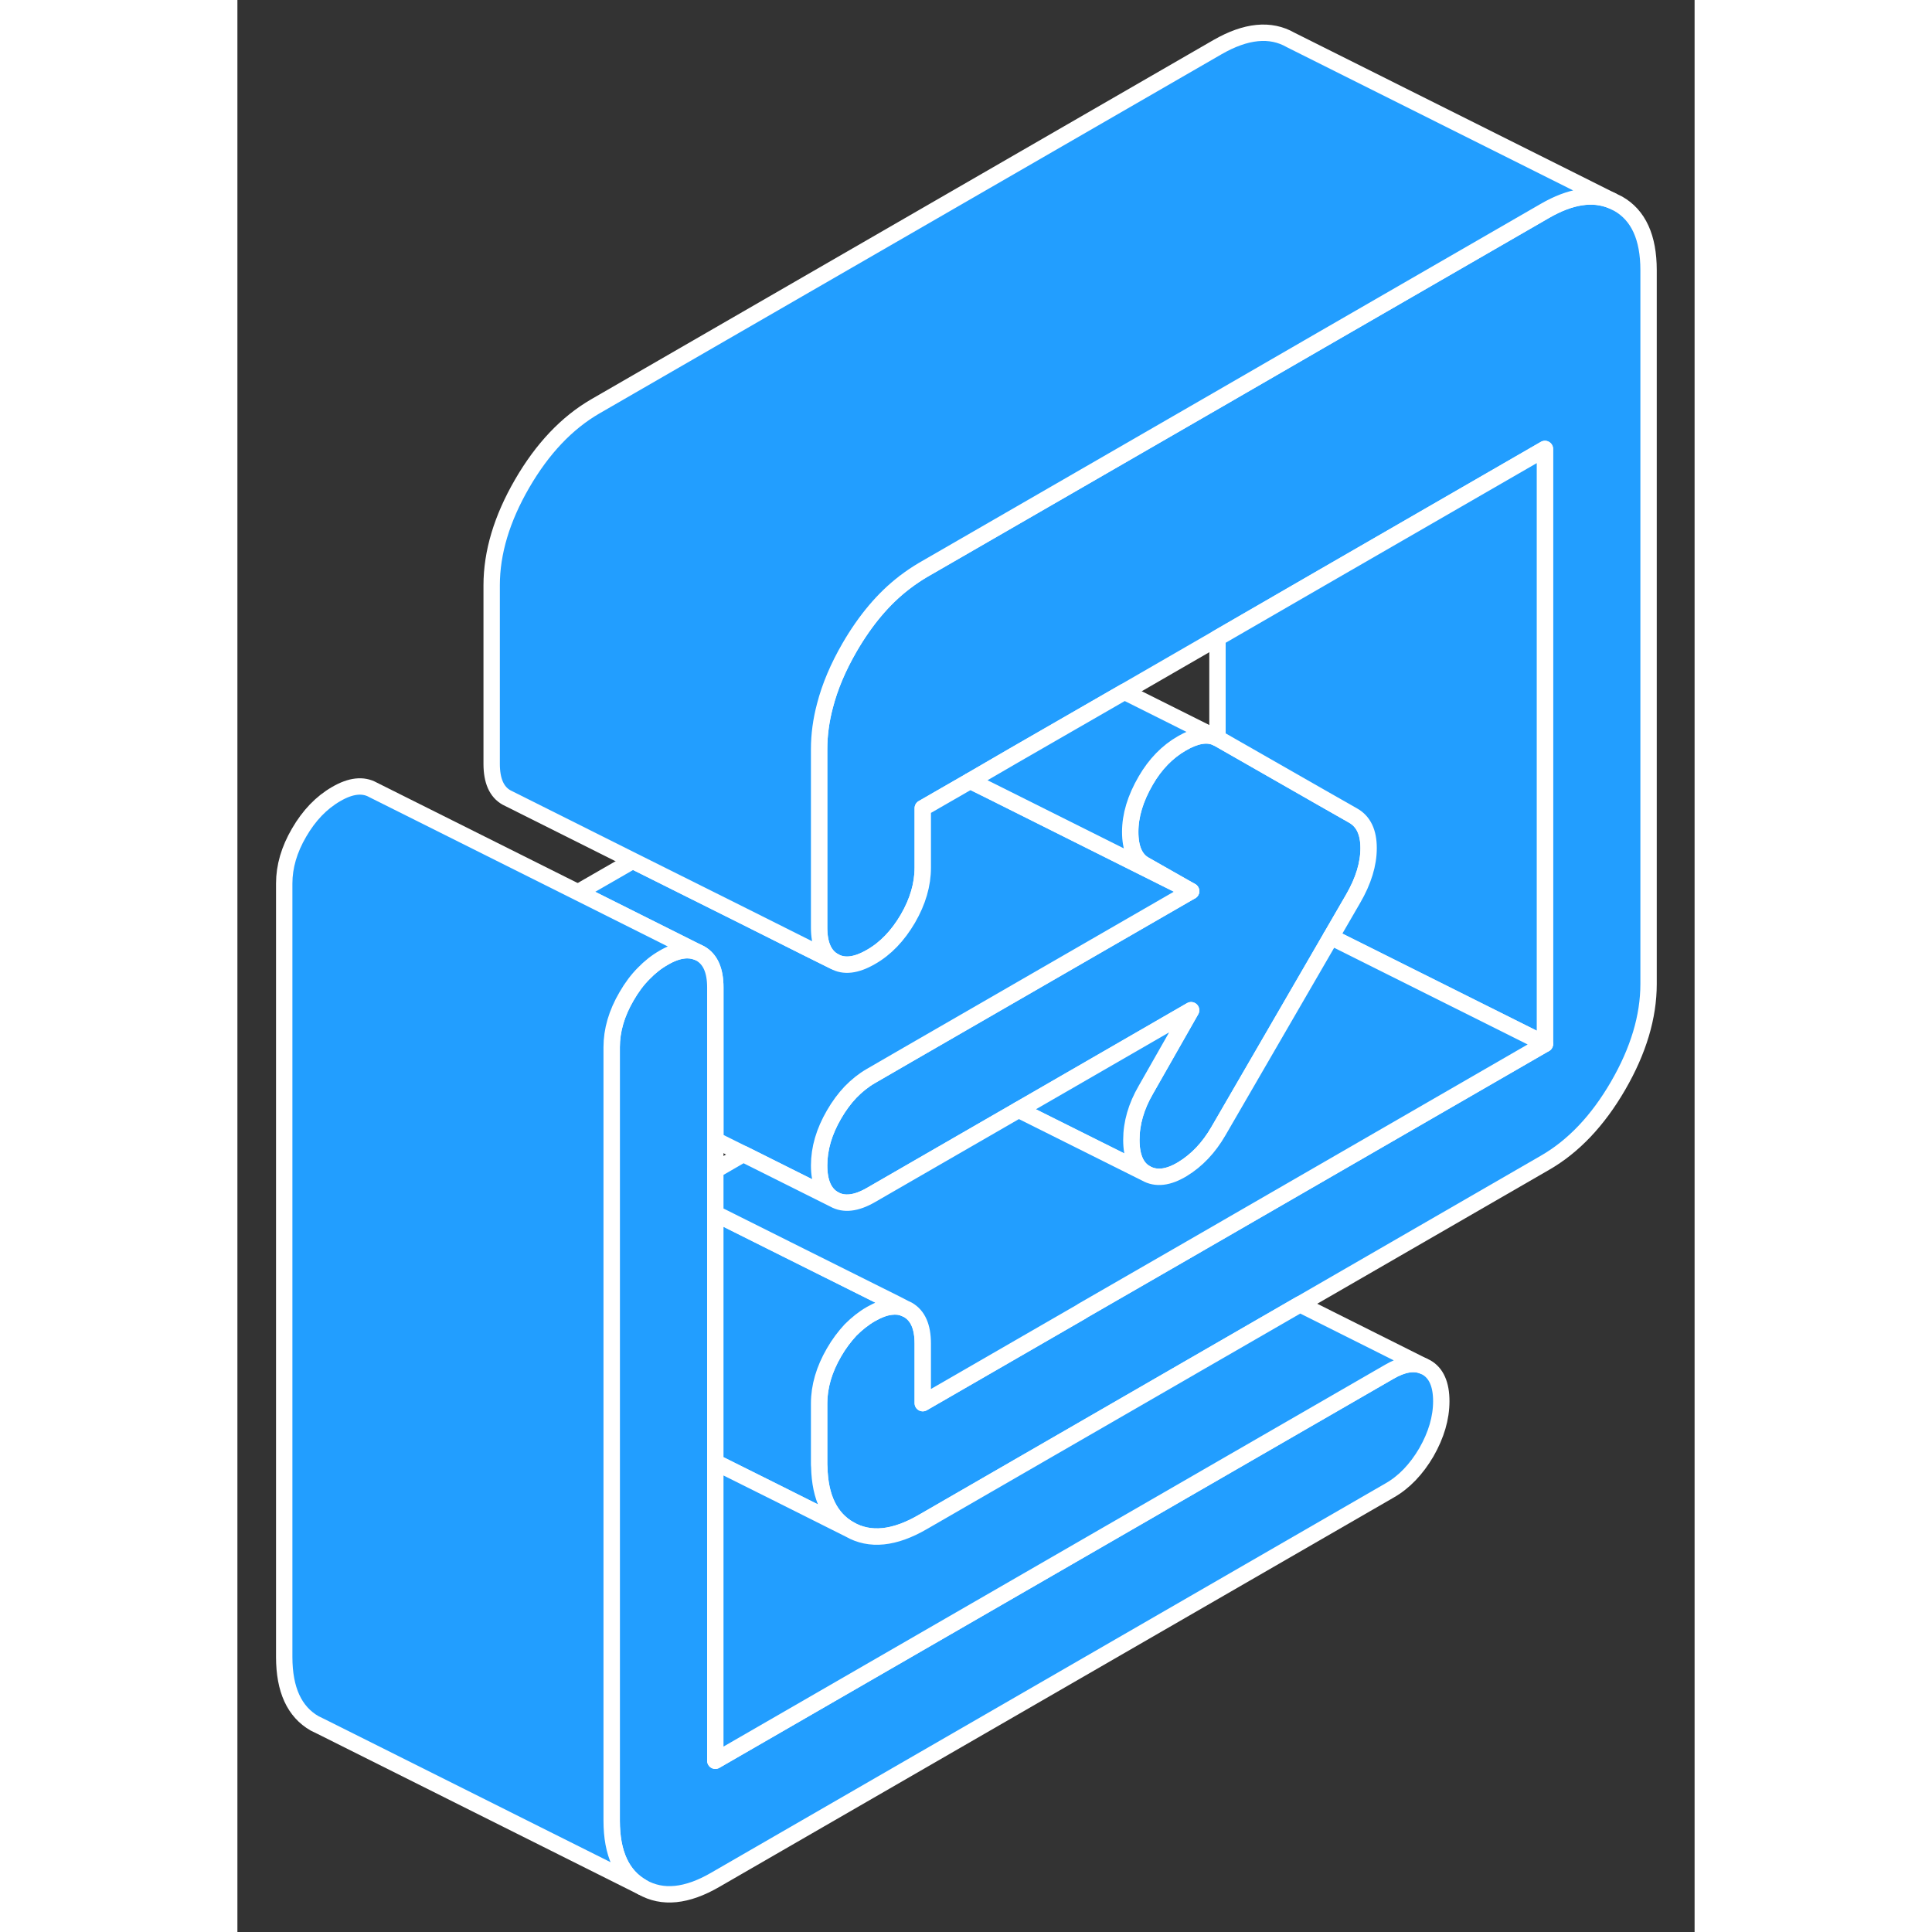 <svg width="48" height="48" viewBox="0 0 89 118" fill="#229EFF" xmlns="http://www.w3.org/2000/svg" stroke-width="1px" stroke-linecap="round" stroke-linejoin="round"><rect x="0" y="0" width="89" height="118" fill="#333333" stroke="none"/><path d="M86.189 16.5V60.1C86.189 62.1 85.569 64.17 84.329 66.31C83.089 68.45 81.599 70.02 79.859 71.02L64.899 79.66L41.859 92.96C40.119 93.97 38.629 94.12 37.389 93.41C36.199 92.73 35.579 91.46 35.539 89.6C35.529 89.52 35.529 89.43 35.529 89.35V85.72C35.529 84.69 35.829 83.65 36.439 82.6C36.739 82.08 37.079 81.63 37.449 81.23C37.829 80.85 38.239 80.52 38.689 80.26C39.129 80.01 39.539 79.85 39.909 79.81C40.219 79.77 40.499 79.8 40.759 79.91L40.949 80C41.559 80.35 41.859 81.03 41.859 82.06V85.7L51.579 80.09C51.579 80.09 51.589 80.09 51.599 80.07L58.159 76.29L79.859 63.76V27.42L66.189 35.31L59.859 38.97L54.179 42.25L47.409 46.15L44.759 47.69L41.859 49.36V52.99C41.859 54.02 41.559 55.06 40.949 56.11C40.339 57.15 39.589 57.94 38.689 58.45C37.789 58.97 37.039 59.06 36.439 58.71C35.829 58.37 35.529 57.68 35.529 56.65V45.75C35.529 44.88 35.649 43.99 35.889 43.09C36.189 41.93 36.689 40.75 37.389 39.54C38.359 37.87 39.469 36.55 40.739 35.58C40.749 35.56 40.769 35.55 40.779 35.55C41.129 35.28 41.489 35.04 41.859 34.82L59.859 24.43L66.189 20.77L79.859 12.88C81.419 11.98 82.779 11.77 83.939 12.25L84.329 12.44C85.569 13.14 86.189 14.5 86.189 16.5Z" stroke="white" stroke-linejoin="round"/><path d="M69.089 51.8C69.089 52.77 68.779 53.8 68.139 54.9L66.789 57.23L59.909 69.1C59.329 70.1 58.599 70.87 57.729 71.4C56.859 71.93 56.109 72.02 55.479 71.66C54.899 71.33 54.599 70.65 54.599 69.62C54.599 68.59 54.899 67.57 55.479 66.57L58.039 62.07L58.249 61.7L47.719 67.78L38.689 72.99C37.789 73.51 37.039 73.59 36.439 73.25C35.829 72.9 35.529 72.21 35.529 71.18C35.529 70.15 35.829 69.12 36.439 68.07C36.739 67.55 37.079 67.09 37.449 66.7C37.829 66.31 38.239 65.98 38.689 65.72L40.969 64.4L58.249 54.43L55.399 52.81C54.819 52.48 54.529 51.81 54.529 50.81C54.529 49.81 54.839 48.77 55.479 47.67C56.059 46.67 56.799 45.91 57.689 45.4C58.499 44.93 59.189 44.8 59.739 45.03L59.859 45.09L59.909 45.11L66.189 48.7L68.139 49.81C68.779 50.17 69.089 50.84 69.089 51.8Z" stroke="white" stroke-linejoin="round"/><path d="M58.25 54.43L40.97 64.4L38.69 65.72C38.24 65.98 37.83 66.31 37.45 66.7C37.08 67.09 36.74 67.55 36.44 68.07C35.83 69.12 35.53 70.15 35.53 71.18C35.53 72.21 35.83 72.9 36.44 73.25L30.9 70.48L29.19 69.63V60.31C29.19 59.28 28.89 58.59 28.28 58.24L28.09 58.15L27.55 57.88L20.8 54.5L24.15 52.57L30.9 55.94L34.87 57.93L36.44 58.71C37.04 59.06 37.79 58.97 38.69 58.45C39.59 57.94 40.34 57.15 40.95 56.11C41.56 55.06 41.86 54.02 41.86 52.99V49.36L44.76 47.69L46.13 48.37L58.25 54.43Z" stroke="white" stroke-linejoin="round"/><path d="M73.529 85.58C73.529 86.61 73.219 87.65 72.619 88.7C72.009 89.74 71.259 90.531 70.359 91.04L29.189 114.81C27.45 115.82 25.959 115.97 24.72 115.26C23.48 114.55 22.859 113.2 22.859 111.2V63.96C22.859 62.93 23.159 61.89 23.769 60.85C24.079 60.31 24.43 59.84 24.82 59.45C25.189 59.07 25.589 58.75 26.029 58.5C26.469 58.24 26.879 58.09 27.249 58.05C27.549 58.01 27.829 58.05 28.09 58.15L28.279 58.24C28.889 58.59 29.189 59.28 29.189 60.31V107.54L70.359 83.78C71.169 83.31 71.859 83.19 72.429 83.43L72.619 83.52C73.219 83.86 73.529 84.55 73.529 85.58Z" stroke="white" stroke-linejoin="round"/><path d="M55.48 47.67C54.84 48.77 54.53 49.81 54.53 50.81C54.53 51.81 54.82 52.48 55.4 52.81L58.25 54.43L46.13 48.37L44.76 47.69L47.41 46.15L54.18 42.25L59.74 45.03C59.19 44.8 58.5 44.93 57.69 45.4C56.8 45.91 56.06 46.67 55.48 47.67Z" stroke="white" stroke-linejoin="round"/><path d="M79.859 27.42V63.76L66.789 57.23L68.139 54.9C68.779 53.8 69.09 52.77 69.09 51.8C69.09 50.83 68.779 50.17 68.139 49.81L66.189 48.7L59.909 45.11L59.859 45.09V38.97L66.189 35.31L79.859 27.42Z" stroke="white" stroke-linejoin="round"/><path d="M83.939 12.25C82.779 11.77 81.419 11.98 79.859 12.88L66.189 20.77L59.859 24.43L41.859 34.82C41.489 35.04 41.129 35.28 40.779 35.55C40.769 35.55 40.749 35.56 40.739 35.58C39.469 36.55 38.359 37.87 37.389 39.54C36.689 40.75 36.189 41.93 35.889 43.09C35.649 43.99 35.529 44.88 35.529 45.75V56.65C35.529 57.68 35.829 58.37 36.439 58.71L34.869 57.93L30.899 55.94L24.149 52.57L16.619 48.8L16.439 48.71C15.829 48.37 15.529 47.68 15.529 46.65V35.75C15.529 33.75 16.149 31.68 17.389 29.54C18.629 27.4 20.119 25.83 21.859 24.82L59.859 2.88C61.599 1.88 63.089 1.73 64.329 2.44L83.939 12.25Z" stroke="white" stroke-linejoin="round"/><path d="M40.759 79.91C40.499 79.8 40.219 79.77 39.909 79.81C39.539 79.85 39.13 80.01 38.69 80.26C38.239 80.52 37.83 80.85 37.45 81.23C37.08 81.63 36.739 82.08 36.44 82.6C35.83 83.65 35.529 84.69 35.529 85.72V89.35C35.529 89.43 35.529 89.52 35.539 89.6C35.579 91.46 36.199 92.73 37.389 93.41L32.859 91.14L29.189 89.31V74.12L33.469 76.26L40.219 79.63L40.759 79.91Z" stroke="white" stroke-linejoin="round"/><path d="M72.429 83.43C71.859 83.19 71.169 83.31 70.359 83.78L29.189 107.54V89.31L32.859 91.14L37.389 93.41C38.629 94.12 40.119 93.97 41.859 92.96L64.899 79.66L72.429 83.43Z" stroke="white" stroke-linejoin="round"/><path d="M28.09 58.15C27.829 58.05 27.549 58.01 27.249 58.05C26.879 58.09 26.469 58.24 26.029 58.5C25.589 58.75 25.189 59.07 24.82 59.45C24.43 59.84 24.079 60.31 23.769 60.85C23.159 61.89 22.859 62.93 22.859 63.96V111.2C22.859 113.2 23.48 114.55 24.72 115.26L5.109 105.45L4.719 105.26C3.479 104.55 2.859 103.2 2.859 101.2V53.96C2.859 52.93 3.159 51.89 3.769 50.85C4.379 49.8 5.129 49.02 6.029 48.5C6.919 47.98 7.669 47.9 8.279 48.24L20.799 54.5L27.549 57.88L28.09 58.15Z" stroke="white" stroke-linejoin="round"/><path d="M58.25 61.7L58.04 62.07L55.48 66.57C54.9 67.57 54.6 68.59 54.6 69.62C54.6 70.65 54.9 71.33 55.48 71.66L47.95 67.9L47.72 67.78L58.25 61.7Z" stroke="white" stroke-linejoin="round"/><path d="M79.859 63.76L58.159 76.29L51.599 80.07C51.599 80.07 51.59 80.08 51.58 80.09L41.859 85.7V82.06C41.859 81.03 41.559 80.35 40.95 80L40.759 79.91L40.219 79.63L33.469 76.26L29.189 74.12V71.47L30.899 70.48L36.44 73.25C37.039 73.59 37.789 73.51 38.69 72.99L47.719 67.78L47.95 67.9L55.48 71.66C56.109 72.02 56.859 71.93 57.73 71.4C58.599 70.87 59.329 70.1 59.909 69.1L66.789 57.23L79.859 63.76Z" stroke="white" stroke-linejoin="round"/></svg>